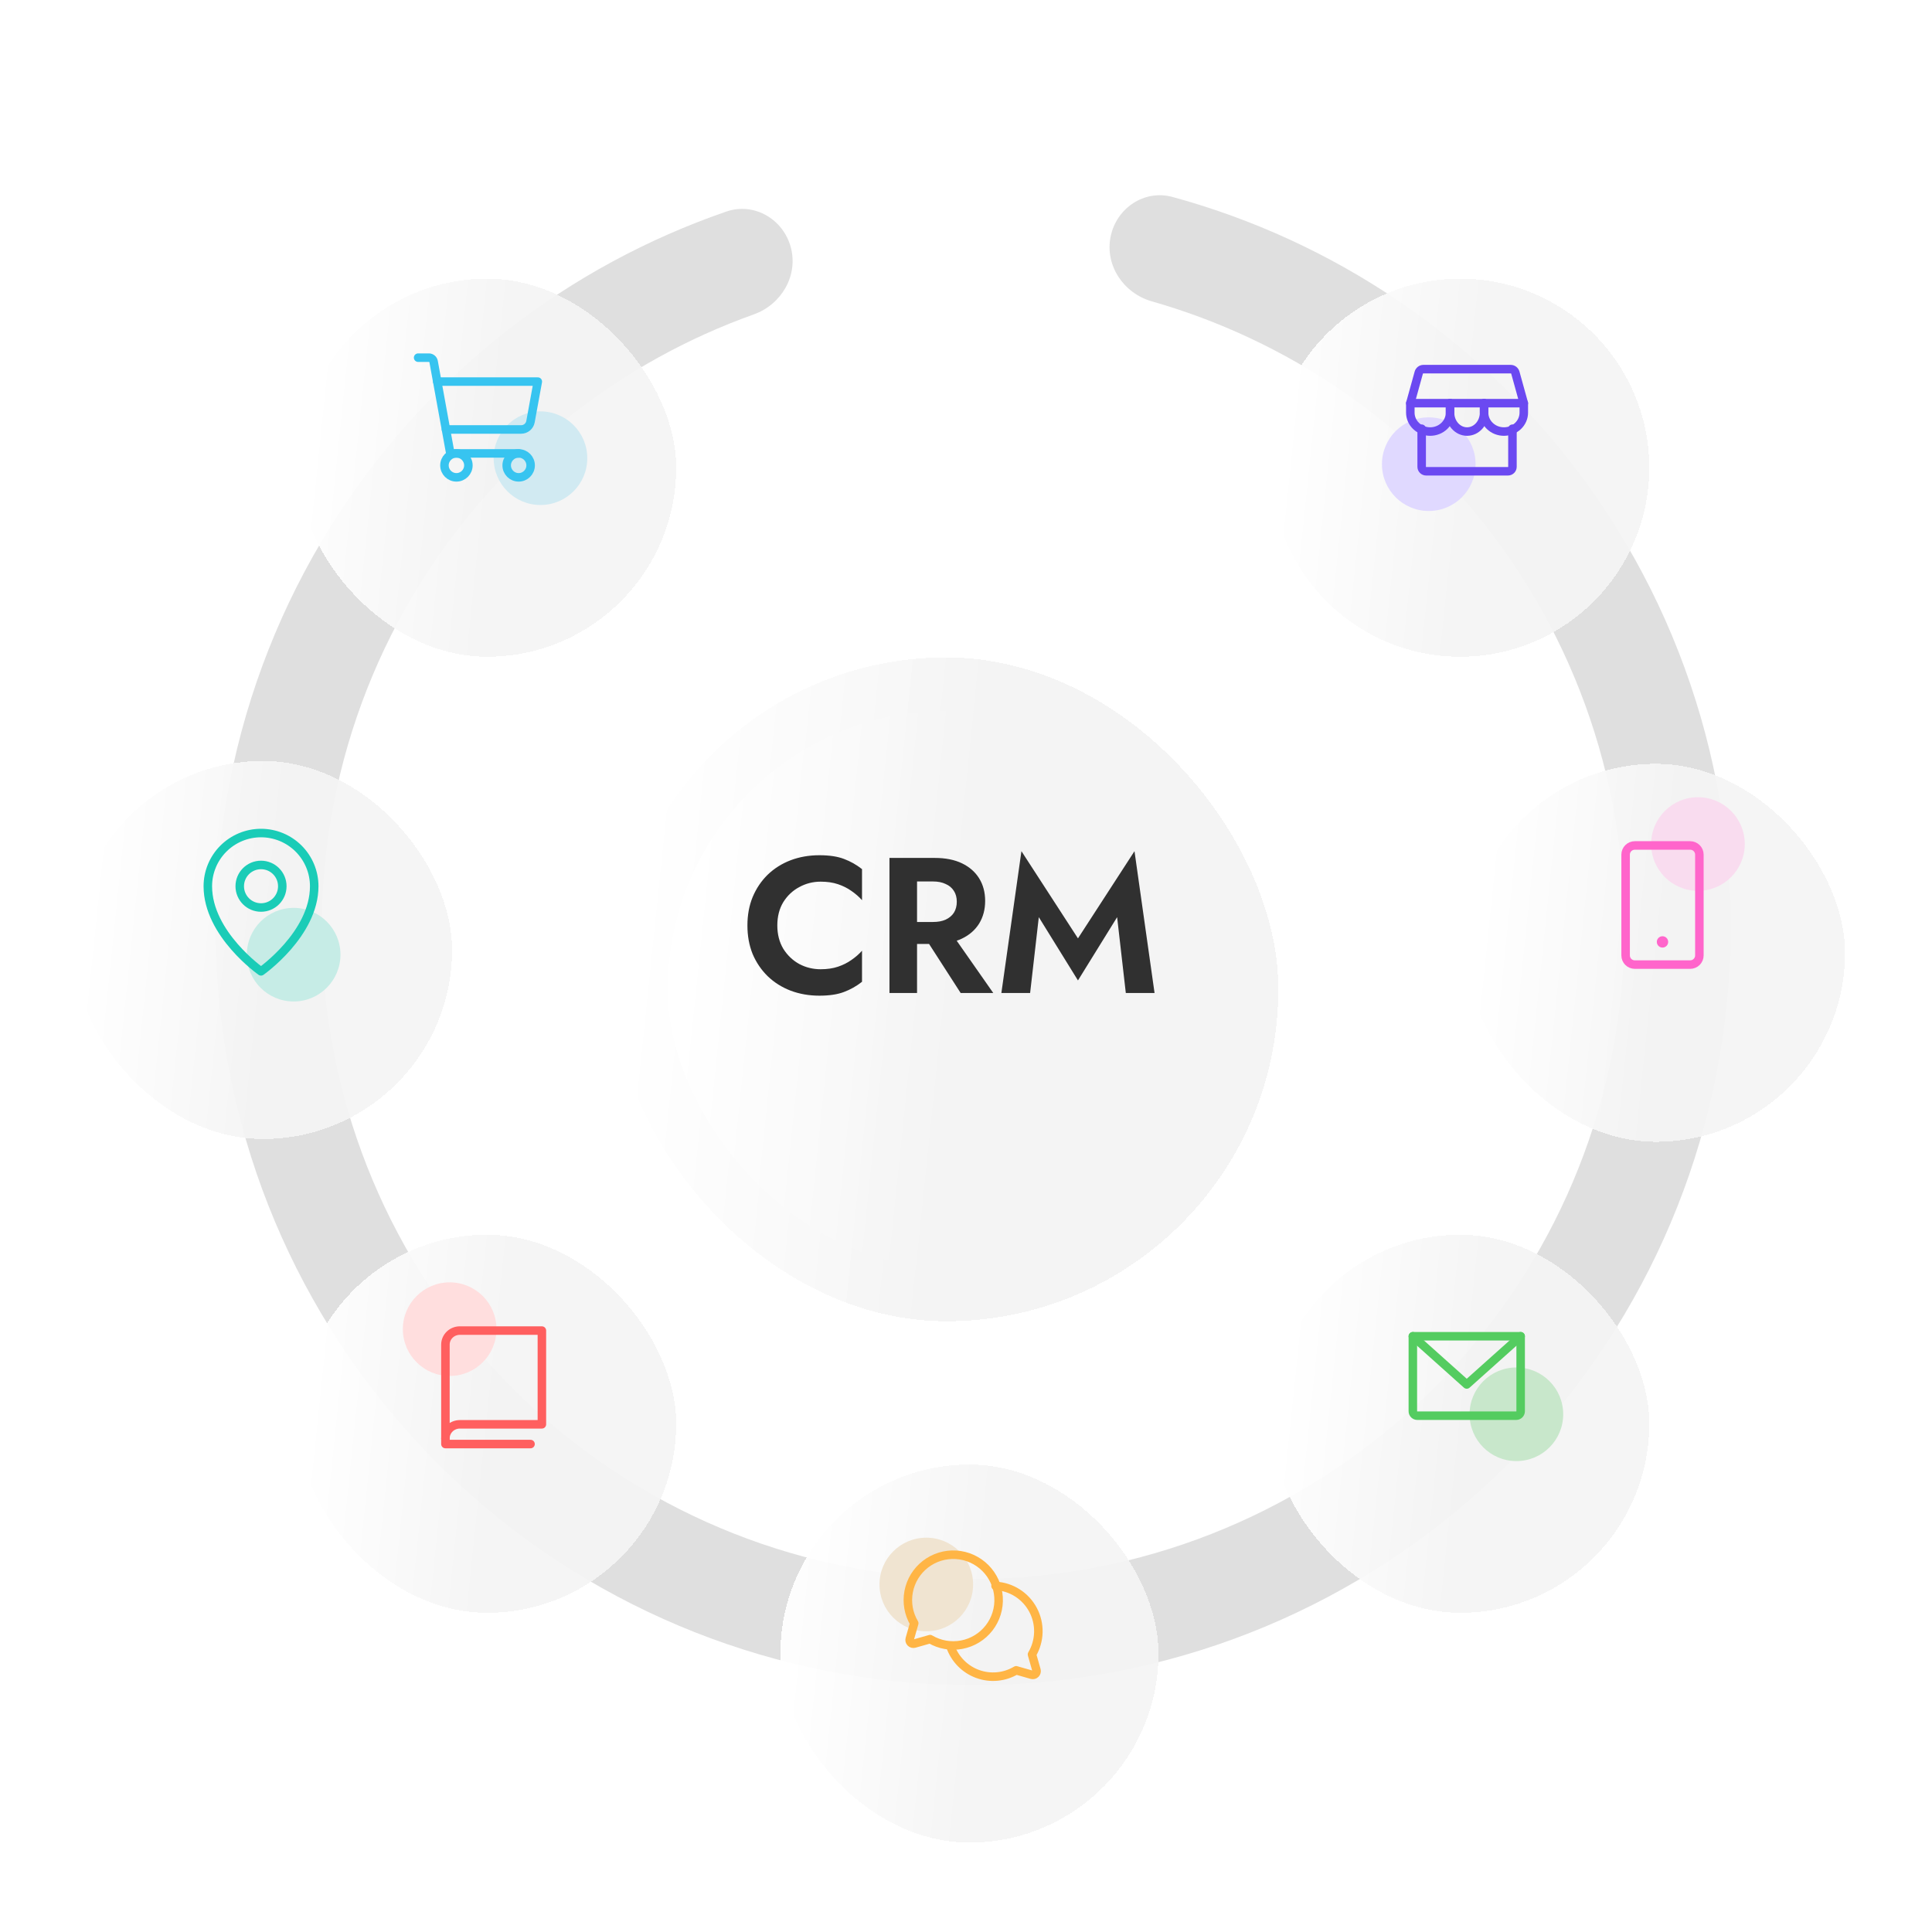<svg width="681" height="675" viewBox="0 0 681 675" fill="none" xmlns="http://www.w3.org/2000/svg">
<path d="M278.743 87.169C276.069 77.192 265.787 71.209 256.022 74.573C200.311 93.769 152.327 130.936 119.8 180.489C83.841 235.27 69.282 301.361 78.896 366.18C88.51 430.999 121.625 490.02 171.937 532.004C222.248 573.989 286.242 596.006 351.735 593.864C417.229 591.722 479.647 565.57 527.107 520.387C574.568 475.205 603.755 414.146 609.113 348.838C614.471 283.529 595.625 218.53 556.163 166.216C520.467 118.895 470.157 84.942 413.311 69.428C403.347 66.709 393.477 73.352 391.461 83.482C389.446 93.612 396.054 103.383 405.986 106.216C453.834 119.863 496.137 148.75 526.303 188.741C560.237 233.726 576.443 289.619 571.835 345.779C567.228 401.94 542.129 454.444 501.318 493.298C460.506 532.151 406.831 554.639 350.513 556.481C294.194 558.323 239.165 539.39 195.901 503.287C152.638 467.184 124.162 416.431 115.894 360.692C107.627 304.954 120.146 248.121 151.068 201.014C178.556 159.138 218.881 127.548 265.734 110.803C275.46 107.327 281.416 97.145 278.743 87.169Z" fill="#DFDFDF"/>
<g filter="url(#filter0_bdi_1_2087)">
<rect x="218.006" y="216.3" width="234.007" height="234.007" rx="117.003" transform="rotate(-0.562 218.006 216.3)" fill="url(#paint0_linear_1_2087)" fill-opacity="0.93" shape-rendering="crispEdges"/>
</g>
<g filter="url(#filter1_bdi_1_2087)">
<rect x="236.983" y="234.909" width="196.42" height="196.42" rx="98.21" transform="rotate(-0.562 236.983 234.909)" fill="url(#paint1_linear_1_2087)" fill-opacity="0.93" shape-rendering="crispEdges"/>
</g>
<path d="M273.994 326.207C273.994 323.034 274.697 320.291 276.102 317.979C277.553 315.667 279.434 313.899 281.746 312.675C284.058 311.406 286.574 310.771 289.294 310.771C291.561 310.771 293.578 311.066 295.346 311.655C297.114 312.244 298.701 313.038 300.106 314.035C301.557 315.032 302.804 316.12 303.846 317.299V306.351C301.897 304.81 299.766 303.608 297.454 302.747C295.188 301.886 292.309 301.455 288.818 301.455C285.192 301.455 281.814 302.044 278.686 303.223C275.604 304.402 272.906 306.102 270.594 308.323C268.328 310.544 266.56 313.174 265.29 316.211C264.066 319.203 263.454 322.535 263.454 326.207C263.454 329.879 264.066 333.234 265.29 336.271C266.56 339.263 268.328 341.87 270.594 344.091C272.906 346.312 275.604 348.012 278.686 349.191C281.814 350.37 285.192 350.959 288.818 350.959C292.309 350.959 295.188 350.528 297.454 349.667C299.766 348.806 301.897 347.604 303.846 346.063V335.115C302.804 336.294 301.557 337.382 300.106 338.379C298.701 339.376 297.114 340.17 295.346 340.759C293.578 341.348 291.561 341.643 289.294 341.643C286.574 341.643 284.058 341.031 281.746 339.807C279.434 338.538 277.553 336.747 276.102 334.435C274.697 332.078 273.994 329.335 273.994 326.207ZM324.334 327.839L338.614 350.007H350.106L334.602 327.839H324.334ZM313.522 302.407V350.007H323.246V302.407H313.522ZM319.438 310.703H328.89C330.613 310.703 332.086 310.998 333.31 311.587C334.579 312.131 335.554 312.947 336.234 314.035C336.914 315.078 337.254 316.347 337.254 317.843C337.254 319.339 336.914 320.631 336.234 321.719C335.554 322.762 334.579 323.578 333.31 324.167C332.086 324.711 330.613 324.983 328.89 324.983H319.438V332.735H329.502C333.265 332.735 336.461 332.1 339.09 330.831C341.719 329.562 343.737 327.794 345.142 325.527C346.547 323.215 347.25 320.563 347.25 317.571C347.25 314.534 346.547 311.882 345.142 309.615C343.737 307.348 341.719 305.58 339.09 304.311C336.461 303.042 333.265 302.407 329.502 302.407H319.438V310.703ZM366.162 323.283L379.966 345.587L393.77 323.283L396.83 350.007H406.962L399.89 300.027L379.966 330.763L360.042 300.027L352.97 350.007H363.102L366.162 323.283Z" fill="#303030"/>
<g filter="url(#filter2_bdi_1_2087)">
<path d="M450.659 148.937C450.299 112.142 479.835 82.021 516.631 81.66C553.426 81.299 583.547 110.836 583.908 147.631C584.268 184.427 554.732 214.548 517.936 214.908C481.141 215.269 451.02 185.733 450.659 148.937Z" fill="url(#paint2_linear_1_2087)" fill-opacity="0.93" shape-rendering="crispEdges"/>
</g>
<circle cx="503.616" cy="163.616" r="16.5" fill="#E0D9FF"/>
<path d="M501.116 151.116V164.546C501.116 164.962 501.284 165.362 501.584 165.656C501.884 165.951 502.291 166.116 502.716 166.116H531.516C531.94 166.116 532.347 165.951 532.647 165.656C532.947 165.362 533.116 164.962 533.116 164.546V151.116" stroke="#6B49F1" stroke-width="3" stroke-linecap="round" stroke-linejoin="round"/>
<path d="M501.699 130.116H532.532C532.894 130.119 533.245 130.242 533.534 130.465C533.823 130.689 534.034 131.002 534.137 131.359L537.116 142.116H497.116L500.095 131.359C500.198 131.002 500.409 130.689 500.698 130.465C500.986 130.242 501.337 130.119 501.699 130.116V130.116Z" stroke="#6B49F1" stroke-width="3" stroke-linecap="round" stroke-linejoin="round"/>
<path d="M511.116 142.116V145.45C511.116 147.218 510.378 148.913 509.065 150.164C507.753 151.414 505.972 152.116 504.116 152.116C502.259 152.116 500.479 151.414 499.166 150.164C497.853 148.913 497.116 147.218 497.116 145.45V142.116" stroke="#6B49F1" stroke-width="3" stroke-linecap="round" stroke-linejoin="round"/>
<path d="M523.116 142.116V145.45C523.116 147.218 522.484 148.913 521.358 150.164C520.233 151.414 518.707 152.116 517.116 152.116C515.524 152.116 513.998 151.414 512.873 150.164C511.748 148.913 511.116 147.218 511.116 145.45V142.116" stroke="#6B49F1" stroke-width="3" stroke-linecap="round" stroke-linejoin="round"/>
<path d="M537.116 142.116V145.45C537.116 147.218 536.378 148.913 535.065 150.164C533.753 151.414 531.972 152.116 530.116 152.116C528.259 152.116 526.479 151.414 525.166 150.164C523.853 148.913 523.116 147.218 523.116 145.45V142.116" stroke="#6B49F1" stroke-width="3" stroke-linecap="round" stroke-linejoin="round"/>
<g filter="url(#filter3_bdi_1_2087)">
<rect x="519.006" y="253.313" width="133.255" height="133.255" rx="66.627" transform="rotate(-0.562 519.006 253.313)" fill="url(#paint3_linear_1_2087)" fill-opacity="0.93" shape-rendering="crispEdges"/>
</g>
<circle cx="598.506" cy="297.507" r="16.5" fill="#F9DCEF"/>
<path d="M573.006 301.238L573.006 336.776C573.006 338.561 574.461 340.007 576.256 340.007L595.756 340.007C597.551 340.007 599.006 338.561 599.006 336.776L599.006 301.238C599.006 299.454 597.551 298.007 595.756 298.007L576.256 298.007C574.461 298.007 573.006 299.454 573.006 301.238Z" stroke="#FF65CB" stroke-width="3" stroke-linecap="round" stroke-linejoin="round"/>
<path d="M586.006 330.007C584.902 330.007 584.006 330.903 584.006 332.007C584.006 333.112 584.902 334.007 586.006 334.007C587.111 334.007 588.006 333.112 588.006 332.007C588.006 330.903 587.111 330.007 586.006 330.007Z" fill="#FF65CB"/>
<g filter="url(#filter4_bdi_1_2087)">
<rect x="450.006" y="419.313" width="133.255" height="133.255" rx="66.627" transform="rotate(-0.562 450.006 419.313)" fill="url(#paint4_linear_1_2087)" fill-opacity="0.93" shape-rendering="crispEdges"/>
</g>
<circle cx="534.506" cy="498.507" r="16.5" fill="#C8E7CB"/>
<path d="M498.006 471.007H536.006V497.452C536.006 497.864 535.84 498.26 535.543 498.551C535.246 498.843 534.843 499.007 534.423 499.007H499.59C499.17 499.007 498.767 498.843 498.47 498.551C498.173 498.26 498.006 497.864 498.006 497.452V471.007Z" stroke="#54CC60" stroke-width="3" stroke-linecap="round" stroke-linejoin="round"/>
<path d="M536.006 471.007L517.006 488.007L498.006 471.007" stroke="#54CC60" stroke-width="3" stroke-linecap="round" stroke-linejoin="round"/>
<g filter="url(#filter5_bdi_1_2087)">
<rect x="277.006" y="500.313" width="133.255" height="133.255" rx="66.627" transform="rotate(-0.562 277.006 500.313)" fill="url(#paint5_linear_1_2087)" fill-opacity="0.93" shape-rendering="crispEdges"/>
</g>
<circle cx="326.506" cy="558.507" r="16.5" fill="#F0E4D1"/>
<path d="M322.248 572.174C320.258 568.821 319.56 564.858 320.286 561.028C321.012 557.198 323.111 553.764 326.19 551.372C329.268 548.981 333.114 547.795 337.005 548.038C340.895 548.281 344.563 549.937 347.32 552.693C350.077 555.45 351.732 559.118 351.975 563.009C352.218 566.9 351.033 570.745 348.641 573.824C346.249 576.902 342.816 579.001 338.986 579.727C335.155 580.453 331.192 579.756 327.84 577.766L322.314 579.341C322.086 579.406 321.846 579.408 321.617 579.348C321.388 579.288 321.179 579.168 321.012 579.001C320.845 578.834 320.725 578.625 320.666 578.396C320.606 578.168 320.608 577.927 320.672 577.699L322.248 572.174Z" stroke="#FFB545" stroke-width="3" stroke-linecap="round" stroke-linejoin="round"/>
<path d="M335.006 580.31C335.787 582.545 337.053 584.577 338.711 586.261C340.37 587.945 342.381 589.238 344.598 590.046C346.816 590.855 349.184 591.159 351.533 590.936C353.882 590.714 356.152 589.971 358.179 588.76V588.76L363.696 590.339C363.923 590.403 364.163 590.406 364.391 590.346C364.62 590.286 364.828 590.166 364.995 589.998C365.162 589.831 365.282 589.622 365.341 589.392C365.401 589.163 365.399 588.922 365.335 588.694L363.762 583.157C365.166 580.791 365.938 578.101 366.002 575.347C366.066 572.594 365.421 569.871 364.128 567.442C362.836 565.012 360.94 562.959 358.624 561.482C356.309 560.004 353.653 559.151 350.913 559.007" stroke="#FFB545" stroke-width="3" stroke-linecap="round" stroke-linejoin="round"/>
<g filter="url(#filter6_bdi_1_2087)">
<rect x="107.006" y="419.313" width="133.255" height="133.255" rx="66.627" transform="rotate(-0.562 107.006 419.313)" fill="url(#paint6_linear_1_2087)" fill-opacity="0.93" shape-rendering="crispEdges"/>
</g>
<circle cx="158.506" cy="468.507" r="16.5" fill="#FFDEDE"/>
<path d="M157.006 507.007C157.004 506.355 157.134 505.71 157.389 505.107C157.644 504.504 158.02 503.957 158.494 503.496C158.968 503.035 159.531 502.67 160.151 502.422C160.771 502.174 161.436 502.048 162.106 502.051H191.006V469.007H162.106C161.436 469.004 160.771 469.131 160.151 469.379C159.531 469.627 158.968 469.992 158.494 470.453C158.02 470.914 157.644 471.461 157.389 472.064C157.134 472.666 157.004 473.312 157.006 473.964V507.007Z" stroke="#FF5F5F" stroke-width="3" stroke-linecap="round" stroke-linejoin="round"/>
<path d="M157.006 507.007V509.007H187.006" stroke="#FF5F5F" stroke-width="3" stroke-linecap="round" stroke-linejoin="round"/>
<g filter="url(#filter7_bdi_1_2087)">
<rect x="28.006" y="252.313" width="133.255" height="133.255" rx="66.627" transform="rotate(-0.562 28.006 252.313)" fill="url(#paint7_linear_1_2087)" fill-opacity="0.93" shape-rendering="crispEdges"/>
</g>
<path d="M92.006 319.882C96.148 319.882 99.506 316.524 99.506 312.382C99.506 308.24 96.148 304.882 92.006 304.882C87.864 304.882 84.506 308.24 84.506 312.382C84.506 316.524 87.864 319.882 92.006 319.882Z" stroke="#1ACCB7" stroke-width="3" stroke-linecap="round" stroke-linejoin="round"/>
<circle cx="103.506" cy="336.507" r="16.5" fill="#C6ECE6"/>
<path d="M110.756 312.382C110.756 329.257 92.006 342.382 92.006 342.382C92.006 342.382 73.256 329.257 73.256 312.382C73.256 307.409 75.232 302.64 78.748 299.124C82.264 295.608 87.034 293.632 92.006 293.632C96.979 293.632 101.748 295.608 105.265 299.124C108.781 302.64 110.756 307.409 110.756 312.382V312.382Z" stroke="#1ACCB7" stroke-width="3" stroke-linecap="round" stroke-linejoin="round"/>
<g filter="url(#filter8_bdi_1_2087)">
<rect x="107.006" y="82.313" width="133.255" height="133.255" rx="66.627" transform="rotate(-0.562 107.006 82.313)" fill="url(#paint8_linear_1_2087)" fill-opacity="0.93" shape-rendering="crispEdges"/>
</g>
<circle cx="190.506" cy="161.507" r="16.5" fill="#D1EAF2"/>
<path d="M182.819 159.82H158.73L152.845 127.462C152.776 127.074 152.574 126.723 152.273 126.469C151.973 126.215 151.593 126.073 151.199 126.07H147.381" stroke="#37C4F0" stroke-width="3" stroke-linecap="round" stroke-linejoin="round"/>
<path d="M160.881 168.257C163.211 168.257 165.1 166.368 165.1 164.038C165.1 161.708 163.211 159.82 160.881 159.82C158.551 159.82 156.663 161.708 156.663 164.038C156.663 166.368 158.551 168.257 160.881 168.257Z" stroke="#37C4F0" stroke-width="3" stroke-linecap="round" stroke-linejoin="round"/>
<path d="M182.819 168.257C185.149 168.257 187.038 166.368 187.038 164.038C187.038 161.708 185.149 159.82 182.819 159.82C180.489 159.82 178.6 161.708 178.6 164.038C178.6 166.368 180.489 168.257 182.819 168.257Z" stroke="#37C4F0" stroke-width="3" stroke-linecap="round" stroke-linejoin="round"/>
<path d="M157.19 151.382H183.684C184.473 151.384 185.237 151.109 185.843 150.603C186.448 150.098 186.856 149.395 186.995 148.619L189.569 134.507H154.131" stroke="#37C4F0" stroke-width="3" stroke-linecap="round" stroke-linejoin="round"/>
<g filter="url(#filter9_bdi_1_2087)">
<rect x="218.006" y="216.3" width="234.007" height="234.007" rx="117.003" transform="rotate(-0.562 218.006 216.3)" fill="url(#paint9_linear_1_2087)" fill-opacity="0.93" shape-rendering="crispEdges"/>
</g>
<g filter="url(#filter10_bdi_1_2087)">
<rect x="236.983" y="234.909" width="196.42" height="196.42" rx="98.21" transform="rotate(-0.562 236.983 234.909)" fill="url(#paint10_linear_1_2087)" fill-opacity="0.93" shape-rendering="crispEdges"/>
</g>
<path d="M273.994 326.207C273.994 323.034 274.697 320.291 276.102 317.979C277.553 315.667 279.434 313.899 281.746 312.675C284.058 311.406 286.574 310.771 289.294 310.771C291.561 310.771 293.578 311.066 295.346 311.655C297.114 312.244 298.701 313.038 300.106 314.035C301.557 315.032 302.804 316.12 303.846 317.299V306.351C301.897 304.81 299.766 303.608 297.454 302.747C295.188 301.886 292.309 301.455 288.818 301.455C285.192 301.455 281.814 302.044 278.686 303.223C275.604 304.402 272.906 306.102 270.594 308.323C268.328 310.544 266.56 313.174 265.29 316.211C264.066 319.203 263.454 322.535 263.454 326.207C263.454 329.879 264.066 333.234 265.29 336.271C266.56 339.263 268.328 341.87 270.594 344.091C272.906 346.312 275.604 348.012 278.686 349.191C281.814 350.37 285.192 350.959 288.818 350.959C292.309 350.959 295.188 350.528 297.454 349.667C299.766 348.806 301.897 347.604 303.846 346.063V335.115C302.804 336.294 301.557 337.382 300.106 338.379C298.701 339.376 297.114 340.17 295.346 340.759C293.578 341.348 291.561 341.643 289.294 341.643C286.574 341.643 284.058 341.031 281.746 339.807C279.434 338.538 277.553 336.747 276.102 334.435C274.697 332.078 273.994 329.335 273.994 326.207ZM324.334 327.839L338.614 350.007H350.106L334.602 327.839H324.334ZM313.522 302.407V350.007H323.246V302.407H313.522ZM319.438 310.703H328.89C330.613 310.703 332.086 310.998 333.31 311.587C334.579 312.131 335.554 312.947 336.234 314.035C336.914 315.078 337.254 316.347 337.254 317.843C337.254 319.339 336.914 320.631 336.234 321.719C335.554 322.762 334.579 323.578 333.31 324.167C332.086 324.711 330.613 324.983 328.89 324.983H319.438V332.735H329.502C333.265 332.735 336.461 332.1 339.09 330.831C341.719 329.562 343.737 327.794 345.142 325.527C346.547 323.215 347.25 320.563 347.25 317.571C347.25 314.534 346.547 311.882 345.142 309.615C343.737 307.348 341.719 305.58 339.09 304.311C336.461 303.042 333.265 302.407 329.502 302.407H319.438V310.703ZM366.162 323.283L379.966 345.587L393.77 323.283L396.83 350.007H406.962L399.89 300.027L379.966 330.763L360.042 300.027L352.97 350.007H363.102L366.162 323.283Z" fill="#303030"/>
<defs>
<filter id="filter0_bdi_1_2087" x="191.147" y="193.709" width="290.007" height="297.446" filterUnits="userSpaceOnUse" color-interpolation-filters="sRGB">
<feFlood flood-opacity="0" result="BackgroundImageFix"/>
<feGaussianBlur in="BackgroundImageFix" stdDeviation="10.719"/>
<feComposite in2="SourceAlpha" operator="in" result="effect1_backgroundBlur_1_2087"/>
<feColorMatrix in="SourceAlpha" type="matrix" values="0 0 0 0 0 0 0 0 0 0 0 0 0 0 0 0 0 0 127 0" result="hardAlpha"/>
<feOffset dy="14"/>
<feGaussianBlur stdDeviation="14"/>
<feComposite in2="hardAlpha" operator="out"/>
<feColorMatrix type="matrix" values="0 0 0 0 0.804 0 0 0 0 0.804 0 0 0 0 0.804 0 0 0 0.25 0"/>
<feBlend mode="normal" in2="effect1_backgroundBlur_1_2087" result="effect2_dropShadow_1_2087"/>
<feBlend mode="normal" in="SourceGraphic" in2="effect2_dropShadow_1_2087" result="shape"/>
<feColorMatrix in="SourceAlpha" type="matrix" values="0 0 0 0 0 0 0 0 0 0 0 0 0 0 0 0 0 0 127 0" result="hardAlpha"/>
<feOffset dx="-2.573" dy="2.573"/>
<feComposite in2="hardAlpha" operator="arithmetic" k2="-1" k3="1"/>
<feColorMatrix type="matrix" values="0 0 0 0 1 0 0 0 0 1 0 0 0 0 1 0 0 0 1 0"/>
<feBlend mode="normal" in2="shape" result="effect3_innerShadow_1_2087"/>
</filter>
<filter id="filter1_bdi_1_2087" x="209.94" y="212.503" width="252.42" height="259.859" filterUnits="userSpaceOnUse" color-interpolation-filters="sRGB">
<feFlood flood-opacity="0" result="BackgroundImageFix"/>
<feGaussianBlur in="BackgroundImageFix" stdDeviation="10.719"/>
<feComposite in2="SourceAlpha" operator="in" result="effect1_backgroundBlur_1_2087"/>
<feColorMatrix in="SourceAlpha" type="matrix" values="0 0 0 0 0 0 0 0 0 0 0 0 0 0 0 0 0 0 127 0" result="hardAlpha"/>
<feOffset dy="14"/>
<feGaussianBlur stdDeviation="14"/>
<feComposite in2="hardAlpha" operator="out"/>
<feColorMatrix type="matrix" values="0 0 0 0 0.804 0 0 0 0 0.804 0 0 0 0 0.804 0 0 0 0.25 0"/>
<feBlend mode="normal" in2="effect1_backgroundBlur_1_2087" result="effect2_dropShadow_1_2087"/>
<feBlend mode="normal" in="SourceGraphic" in2="effect2_dropShadow_1_2087" result="shape"/>
<feColorMatrix in="SourceAlpha" type="matrix" values="0 0 0 0 0 0 0 0 0 0 0 0 0 0 0 0 0 0 127 0" result="hardAlpha"/>
<feOffset dx="-2.573" dy="2.573"/>
<feComposite in2="hardAlpha" operator="arithmetic" k2="-1" k3="1"/>
<feColorMatrix type="matrix" values="0 0 0 0 1 0 0 0 0 1 0 0 0 0 1 0 0 0 1 0"/>
<feBlend mode="normal" in2="shape" result="effect3_innerShadow_1_2087"/>
</filter>
<filter id="filter2_bdi_1_2087" x="422.656" y="60.218" width="189.255" height="196.693" filterUnits="userSpaceOnUse" color-interpolation-filters="sRGB">
<feFlood flood-opacity="0" result="BackgroundImageFix"/>
<feGaussianBlur in="BackgroundImageFix" stdDeviation="10.719"/>
<feComposite in2="SourceAlpha" operator="in" result="effect1_backgroundBlur_1_2087"/>
<feColorMatrix in="SourceAlpha" type="matrix" values="0 0 0 0 0 0 0 0 0 0 0 0 0 0 0 0 0 0 127 0" result="hardAlpha"/>
<feOffset dy="14"/>
<feGaussianBlur stdDeviation="14"/>
<feComposite in2="hardAlpha" operator="out"/>
<feColorMatrix type="matrix" values="0 0 0 0 0.804 0 0 0 0 0.804 0 0 0 0 0.804 0 0 0 0.25 0"/>
<feBlend mode="normal" in2="effect1_backgroundBlur_1_2087" result="effect2_dropShadow_1_2087"/>
<feBlend mode="normal" in="SourceGraphic" in2="effect2_dropShadow_1_2087" result="shape"/>
<feColorMatrix in="SourceAlpha" type="matrix" values="0 0 0 0 0 0 0 0 0 0 0 0 0 0 0 0 0 0 127 0" result="hardAlpha"/>
<feOffset dx="-2.573" dy="2.573"/>
<feComposite in2="hardAlpha" operator="arithmetic" k2="-1" k3="1"/>
<feColorMatrix type="matrix" values="0 0 0 0 1 0 0 0 0 1 0 0 0 0 1 0 0 0 1 0"/>
<feBlend mode="normal" in2="shape" result="effect3_innerShadow_1_2087"/>
</filter>
<filter id="filter3_bdi_1_2087" x="491.656" y="231.218" width="189.255" height="196.693" filterUnits="userSpaceOnUse" color-interpolation-filters="sRGB">
<feFlood flood-opacity="0" result="BackgroundImageFix"/>
<feGaussianBlur in="BackgroundImageFix" stdDeviation="10.719"/>
<feComposite in2="SourceAlpha" operator="in" result="effect1_backgroundBlur_1_2087"/>
<feColorMatrix in="SourceAlpha" type="matrix" values="0 0 0 0 0 0 0 0 0 0 0 0 0 0 0 0 0 0 127 0" result="hardAlpha"/>
<feOffset dy="14"/>
<feGaussianBlur stdDeviation="14"/>
<feComposite in2="hardAlpha" operator="out"/>
<feColorMatrix type="matrix" values="0 0 0 0 0.804 0 0 0 0 0.804 0 0 0 0 0.804 0 0 0 0.25 0"/>
<feBlend mode="normal" in2="effect1_backgroundBlur_1_2087" result="effect2_dropShadow_1_2087"/>
<feBlend mode="normal" in="SourceGraphic" in2="effect2_dropShadow_1_2087" result="shape"/>
<feColorMatrix in="SourceAlpha" type="matrix" values="0 0 0 0 0 0 0 0 0 0 0 0 0 0 0 0 0 0 127 0" result="hardAlpha"/>
<feOffset dx="-2.573" dy="2.573"/>
<feComposite in2="hardAlpha" operator="arithmetic" k2="-1" k3="1"/>
<feColorMatrix type="matrix" values="0 0 0 0 1 0 0 0 0 1 0 0 0 0 1 0 0 0 1 0"/>
<feBlend mode="normal" in2="shape" result="effect3_innerShadow_1_2087"/>
</filter>
<filter id="filter4_bdi_1_2087" x="422.656" y="397.218" width="189.255" height="196.693" filterUnits="userSpaceOnUse" color-interpolation-filters="sRGB">
<feFlood flood-opacity="0" result="BackgroundImageFix"/>
<feGaussianBlur in="BackgroundImageFix" stdDeviation="10.719"/>
<feComposite in2="SourceAlpha" operator="in" result="effect1_backgroundBlur_1_2087"/>
<feColorMatrix in="SourceAlpha" type="matrix" values="0 0 0 0 0 0 0 0 0 0 0 0 0 0 0 0 0 0 127 0" result="hardAlpha"/>
<feOffset dy="14"/>
<feGaussianBlur stdDeviation="14"/>
<feComposite in2="hardAlpha" operator="out"/>
<feColorMatrix type="matrix" values="0 0 0 0 0.804 0 0 0 0 0.804 0 0 0 0 0.804 0 0 0 0.25 0"/>
<feBlend mode="normal" in2="effect1_backgroundBlur_1_2087" result="effect2_dropShadow_1_2087"/>
<feBlend mode="normal" in="SourceGraphic" in2="effect2_dropShadow_1_2087" result="shape"/>
<feColorMatrix in="SourceAlpha" type="matrix" values="0 0 0 0 0 0 0 0 0 0 0 0 0 0 0 0 0 0 127 0" result="hardAlpha"/>
<feOffset dx="-2.573" dy="2.573"/>
<feComposite in2="hardAlpha" operator="arithmetic" k2="-1" k3="1"/>
<feColorMatrix type="matrix" values="0 0 0 0 1 0 0 0 0 1 0 0 0 0 1 0 0 0 1 0"/>
<feBlend mode="normal" in2="shape" result="effect3_innerShadow_1_2087"/>
</filter>
<filter id="filter5_bdi_1_2087" x="249.656" y="478.218" width="189.255" height="196.693" filterUnits="userSpaceOnUse" color-interpolation-filters="sRGB">
<feFlood flood-opacity="0" result="BackgroundImageFix"/>
<feGaussianBlur in="BackgroundImageFix" stdDeviation="10.719"/>
<feComposite in2="SourceAlpha" operator="in" result="effect1_backgroundBlur_1_2087"/>
<feColorMatrix in="SourceAlpha" type="matrix" values="0 0 0 0 0 0 0 0 0 0 0 0 0 0 0 0 0 0 127 0" result="hardAlpha"/>
<feOffset dy="14"/>
<feGaussianBlur stdDeviation="14"/>
<feComposite in2="hardAlpha" operator="out"/>
<feColorMatrix type="matrix" values="0 0 0 0 0.804 0 0 0 0 0.804 0 0 0 0 0.804 0 0 0 0.25 0"/>
<feBlend mode="normal" in2="effect1_backgroundBlur_1_2087" result="effect2_dropShadow_1_2087"/>
<feBlend mode="normal" in="SourceGraphic" in2="effect2_dropShadow_1_2087" result="shape"/>
<feColorMatrix in="SourceAlpha" type="matrix" values="0 0 0 0 0 0 0 0 0 0 0 0 0 0 0 0 0 0 127 0" result="hardAlpha"/>
<feOffset dx="-2.573" dy="2.573"/>
<feComposite in2="hardAlpha" operator="arithmetic" k2="-1" k3="1"/>
<feColorMatrix type="matrix" values="0 0 0 0 1 0 0 0 0 1 0 0 0 0 1 0 0 0 1 0"/>
<feBlend mode="normal" in2="shape" result="effect3_innerShadow_1_2087"/>
</filter>
<filter id="filter6_bdi_1_2087" x="79.656" y="397.218" width="189.255" height="196.693" filterUnits="userSpaceOnUse" color-interpolation-filters="sRGB">
<feFlood flood-opacity="0" result="BackgroundImageFix"/>
<feGaussianBlur in="BackgroundImageFix" stdDeviation="10.719"/>
<feComposite in2="SourceAlpha" operator="in" result="effect1_backgroundBlur_1_2087"/>
<feColorMatrix in="SourceAlpha" type="matrix" values="0 0 0 0 0 0 0 0 0 0 0 0 0 0 0 0 0 0 127 0" result="hardAlpha"/>
<feOffset dy="14"/>
<feGaussianBlur stdDeviation="14"/>
<feComposite in2="hardAlpha" operator="out"/>
<feColorMatrix type="matrix" values="0 0 0 0 0.804 0 0 0 0 0.804 0 0 0 0 0.804 0 0 0 0.25 0"/>
<feBlend mode="normal" in2="effect1_backgroundBlur_1_2087" result="effect2_dropShadow_1_2087"/>
<feBlend mode="normal" in="SourceGraphic" in2="effect2_dropShadow_1_2087" result="shape"/>
<feColorMatrix in="SourceAlpha" type="matrix" values="0 0 0 0 0 0 0 0 0 0 0 0 0 0 0 0 0 0 127 0" result="hardAlpha"/>
<feOffset dx="-2.573" dy="2.573"/>
<feComposite in2="hardAlpha" operator="arithmetic" k2="-1" k3="1"/>
<feColorMatrix type="matrix" values="0 0 0 0 1 0 0 0 0 1 0 0 0 0 1 0 0 0 1 0"/>
<feBlend mode="normal" in2="shape" result="effect3_innerShadow_1_2087"/>
</filter>
<filter id="filter7_bdi_1_2087" x="0.656" y="230.218" width="189.255" height="196.693" filterUnits="userSpaceOnUse" color-interpolation-filters="sRGB">
<feFlood flood-opacity="0" result="BackgroundImageFix"/>
<feGaussianBlur in="BackgroundImageFix" stdDeviation="10.719"/>
<feComposite in2="SourceAlpha" operator="in" result="effect1_backgroundBlur_1_2087"/>
<feColorMatrix in="SourceAlpha" type="matrix" values="0 0 0 0 0 0 0 0 0 0 0 0 0 0 0 0 0 0 127 0" result="hardAlpha"/>
<feOffset dy="14"/>
<feGaussianBlur stdDeviation="14"/>
<feComposite in2="hardAlpha" operator="out"/>
<feColorMatrix type="matrix" values="0 0 0 0 0.804 0 0 0 0 0.804 0 0 0 0 0.804 0 0 0 0.25 0"/>
<feBlend mode="normal" in2="effect1_backgroundBlur_1_2087" result="effect2_dropShadow_1_2087"/>
<feBlend mode="normal" in="SourceGraphic" in2="effect2_dropShadow_1_2087" result="shape"/>
<feColorMatrix in="SourceAlpha" type="matrix" values="0 0 0 0 0 0 0 0 0 0 0 0 0 0 0 0 0 0 127 0" result="hardAlpha"/>
<feOffset dx="-2.573" dy="2.573"/>
<feComposite in2="hardAlpha" operator="arithmetic" k2="-1" k3="1"/>
<feColorMatrix type="matrix" values="0 0 0 0 1 0 0 0 0 1 0 0 0 0 1 0 0 0 1 0"/>
<feBlend mode="normal" in2="shape" result="effect3_innerShadow_1_2087"/>
</filter>
<filter id="filter8_bdi_1_2087" x="79.656" y="60.218" width="189.255" height="196.693" filterUnits="userSpaceOnUse" color-interpolation-filters="sRGB">
<feFlood flood-opacity="0" result="BackgroundImageFix"/>
<feGaussianBlur in="BackgroundImageFix" stdDeviation="10.719"/>
<feComposite in2="SourceAlpha" operator="in" result="effect1_backgroundBlur_1_2087"/>
<feColorMatrix in="SourceAlpha" type="matrix" values="0 0 0 0 0 0 0 0 0 0 0 0 0 0 0 0 0 0 127 0" result="hardAlpha"/>
<feOffset dy="14"/>
<feGaussianBlur stdDeviation="14"/>
<feComposite in2="hardAlpha" operator="out"/>
<feColorMatrix type="matrix" values="0 0 0 0 0.804 0 0 0 0 0.804 0 0 0 0 0.804 0 0 0 0.25 0"/>
<feBlend mode="normal" in2="effect1_backgroundBlur_1_2087" result="effect2_dropShadow_1_2087"/>
<feBlend mode="normal" in="SourceGraphic" in2="effect2_dropShadow_1_2087" result="shape"/>
<feColorMatrix in="SourceAlpha" type="matrix" values="0 0 0 0 0 0 0 0 0 0 0 0 0 0 0 0 0 0 127 0" result="hardAlpha"/>
<feOffset dx="-2.573" dy="2.573"/>
<feComposite in2="hardAlpha" operator="arithmetic" k2="-1" k3="1"/>
<feColorMatrix type="matrix" values="0 0 0 0 1 0 0 0 0 1 0 0 0 0 1 0 0 0 1 0"/>
<feBlend mode="normal" in2="shape" result="effect3_innerShadow_1_2087"/>
</filter>
<filter id="filter9_bdi_1_2087" x="191.147" y="193.709" width="290.007" height="297.446" filterUnits="userSpaceOnUse" color-interpolation-filters="sRGB">
<feFlood flood-opacity="0" result="BackgroundImageFix"/>
<feGaussianBlur in="BackgroundImageFix" stdDeviation="10.719"/>
<feComposite in2="SourceAlpha" operator="in" result="effect1_backgroundBlur_1_2087"/>
<feColorMatrix in="SourceAlpha" type="matrix" values="0 0 0 0 0 0 0 0 0 0 0 0 0 0 0 0 0 0 127 0" result="hardAlpha"/>
<feOffset dy="14"/>
<feGaussianBlur stdDeviation="14"/>
<feComposite in2="hardAlpha" operator="out"/>
<feColorMatrix type="matrix" values="0 0 0 0 0.804 0 0 0 0 0.804 0 0 0 0 0.804 0 0 0 0.25 0"/>
<feBlend mode="normal" in2="effect1_backgroundBlur_1_2087" result="effect2_dropShadow_1_2087"/>
<feBlend mode="normal" in="SourceGraphic" in2="effect2_dropShadow_1_2087" result="shape"/>
<feColorMatrix in="SourceAlpha" type="matrix" values="0 0 0 0 0 0 0 0 0 0 0 0 0 0 0 0 0 0 127 0" result="hardAlpha"/>
<feOffset dx="-2.573" dy="2.573"/>
<feComposite in2="hardAlpha" operator="arithmetic" k2="-1" k3="1"/>
<feColorMatrix type="matrix" values="0 0 0 0 1 0 0 0 0 1 0 0 0 0 1 0 0 0 1 0"/>
<feBlend mode="normal" in2="shape" result="effect3_innerShadow_1_2087"/>
</filter>
<filter id="filter10_bdi_1_2087" x="209.94" y="212.503" width="252.42" height="259.859" filterUnits="userSpaceOnUse" color-interpolation-filters="sRGB">
<feFlood flood-opacity="0" result="BackgroundImageFix"/>
<feGaussianBlur in="BackgroundImageFix" stdDeviation="10.719"/>
<feComposite in2="SourceAlpha" operator="in" result="effect1_backgroundBlur_1_2087"/>
<feColorMatrix in="SourceAlpha" type="matrix" values="0 0 0 0 0 0 0 0 0 0 0 0 0 0 0 0 0 0 127 0" result="hardAlpha"/>
<feOffset dy="14"/>
<feGaussianBlur stdDeviation="14"/>
<feComposite in2="hardAlpha" operator="out"/>
<feColorMatrix type="matrix" values="0 0 0 0 0.804 0 0 0 0 0.804 0 0 0 0 0.804 0 0 0 0.25 0"/>
<feBlend mode="normal" in2="effect1_backgroundBlur_1_2087" result="effect2_dropShadow_1_2087"/>
<feBlend mode="normal" in="SourceGraphic" in2="effect2_dropShadow_1_2087" result="shape"/>
<feColorMatrix in="SourceAlpha" type="matrix" values="0 0 0 0 0 0 0 0 0 0 0 0 0 0 0 0 0 0 127 0" result="hardAlpha"/>
<feOffset dx="-2.573" dy="2.573"/>
<feComposite in2="hardAlpha" operator="arithmetic" k2="-1" k3="1"/>
<feColorMatrix type="matrix" values="0 0 0 0 1 0 0 0 0 1 0 0 0 0 1 0 0 0 1 0"/>
<feBlend mode="normal" in2="shape" result="effect3_innerShadow_1_2087"/>
</filter>
<linearGradient id="paint0_linear_1_2087" x1="431.366" y1="301.634" x2="228.477" y2="278.574" gradientUnits="userSpaceOnUse">
<stop stop-color="#F4F4F4"/>
<stop offset="0.422" stop-color="#F4F4F4"/>
<stop offset="1" stop-color="white"/>
</linearGradient>
<linearGradient id="paint1_linear_1_2087" x1="416.072" y1="306.536" x2="245.772" y2="287.18" gradientUnits="userSpaceOnUse">
<stop stop-color="#F4F4F4"/>
<stop offset="0.422" stop-color="#F4F4F4"/>
<stop offset="1" stop-color="white"/>
</linearGradient>
<linearGradient id="paint2_linear_1_2087" x1="571.974" y1="129.713" x2="456.316" y2="117.715" gradientUnits="userSpaceOnUse">
<stop stop-color="#F4F4F4"/>
<stop offset="0.422" stop-color="#F4F4F4"/>
<stop offset="1" stop-color="white"/>
</linearGradient>
<linearGradient id="paint3_linear_1_2087" x1="640.503" y1="301.906" x2="524.969" y2="288.775" gradientUnits="userSpaceOnUse">
<stop stop-color="#F4F4F4"/>
<stop offset="0.422" stop-color="#F4F4F4"/>
<stop offset="1" stop-color="white"/>
</linearGradient>
<linearGradient id="paint4_linear_1_2087" x1="571.503" y1="467.906" x2="455.969" y2="454.775" gradientUnits="userSpaceOnUse">
<stop stop-color="#F4F4F4"/>
<stop offset="0.422" stop-color="#F4F4F4"/>
<stop offset="1" stop-color="white"/>
</linearGradient>
<linearGradient id="paint5_linear_1_2087" x1="398.503" y1="548.906" x2="282.969" y2="535.775" gradientUnits="userSpaceOnUse">
<stop stop-color="#F4F4F4"/>
<stop offset="0.422" stop-color="#F4F4F4"/>
<stop offset="1" stop-color="white"/>
</linearGradient>
<linearGradient id="paint6_linear_1_2087" x1="228.503" y1="467.906" x2="112.969" y2="454.775" gradientUnits="userSpaceOnUse">
<stop stop-color="#F4F4F4"/>
<stop offset="0.422" stop-color="#F4F4F4"/>
<stop offset="1" stop-color="white"/>
</linearGradient>
<linearGradient id="paint7_linear_1_2087" x1="149.503" y1="300.906" x2="33.969" y2="287.775" gradientUnits="userSpaceOnUse">
<stop stop-color="#F4F4F4"/>
<stop offset="0.422" stop-color="#F4F4F4"/>
<stop offset="1" stop-color="white"/>
</linearGradient>
<linearGradient id="paint8_linear_1_2087" x1="228.503" y1="130.906" x2="112.969" y2="117.775" gradientUnits="userSpaceOnUse">
<stop stop-color="#F4F4F4"/>
<stop offset="0.422" stop-color="#F4F4F4"/>
<stop offset="1" stop-color="white"/>
</linearGradient>
<linearGradient id="paint9_linear_1_2087" x1="431.366" y1="301.634" x2="228.477" y2="278.574" gradientUnits="userSpaceOnUse">
<stop stop-color="#F4F4F4"/>
<stop offset="0.422" stop-color="#F4F4F4"/>
<stop offset="1" stop-color="white"/>
</linearGradient>
<linearGradient id="paint10_linear_1_2087" x1="416.072" y1="306.536" x2="245.772" y2="287.18" gradientUnits="userSpaceOnUse">
<stop stop-color="#F4F4F4"/>
<stop offset="0.422" stop-color="#F4F4F4"/>
<stop offset="1" stop-color="white"/>
</linearGradient>
</defs>
</svg>
